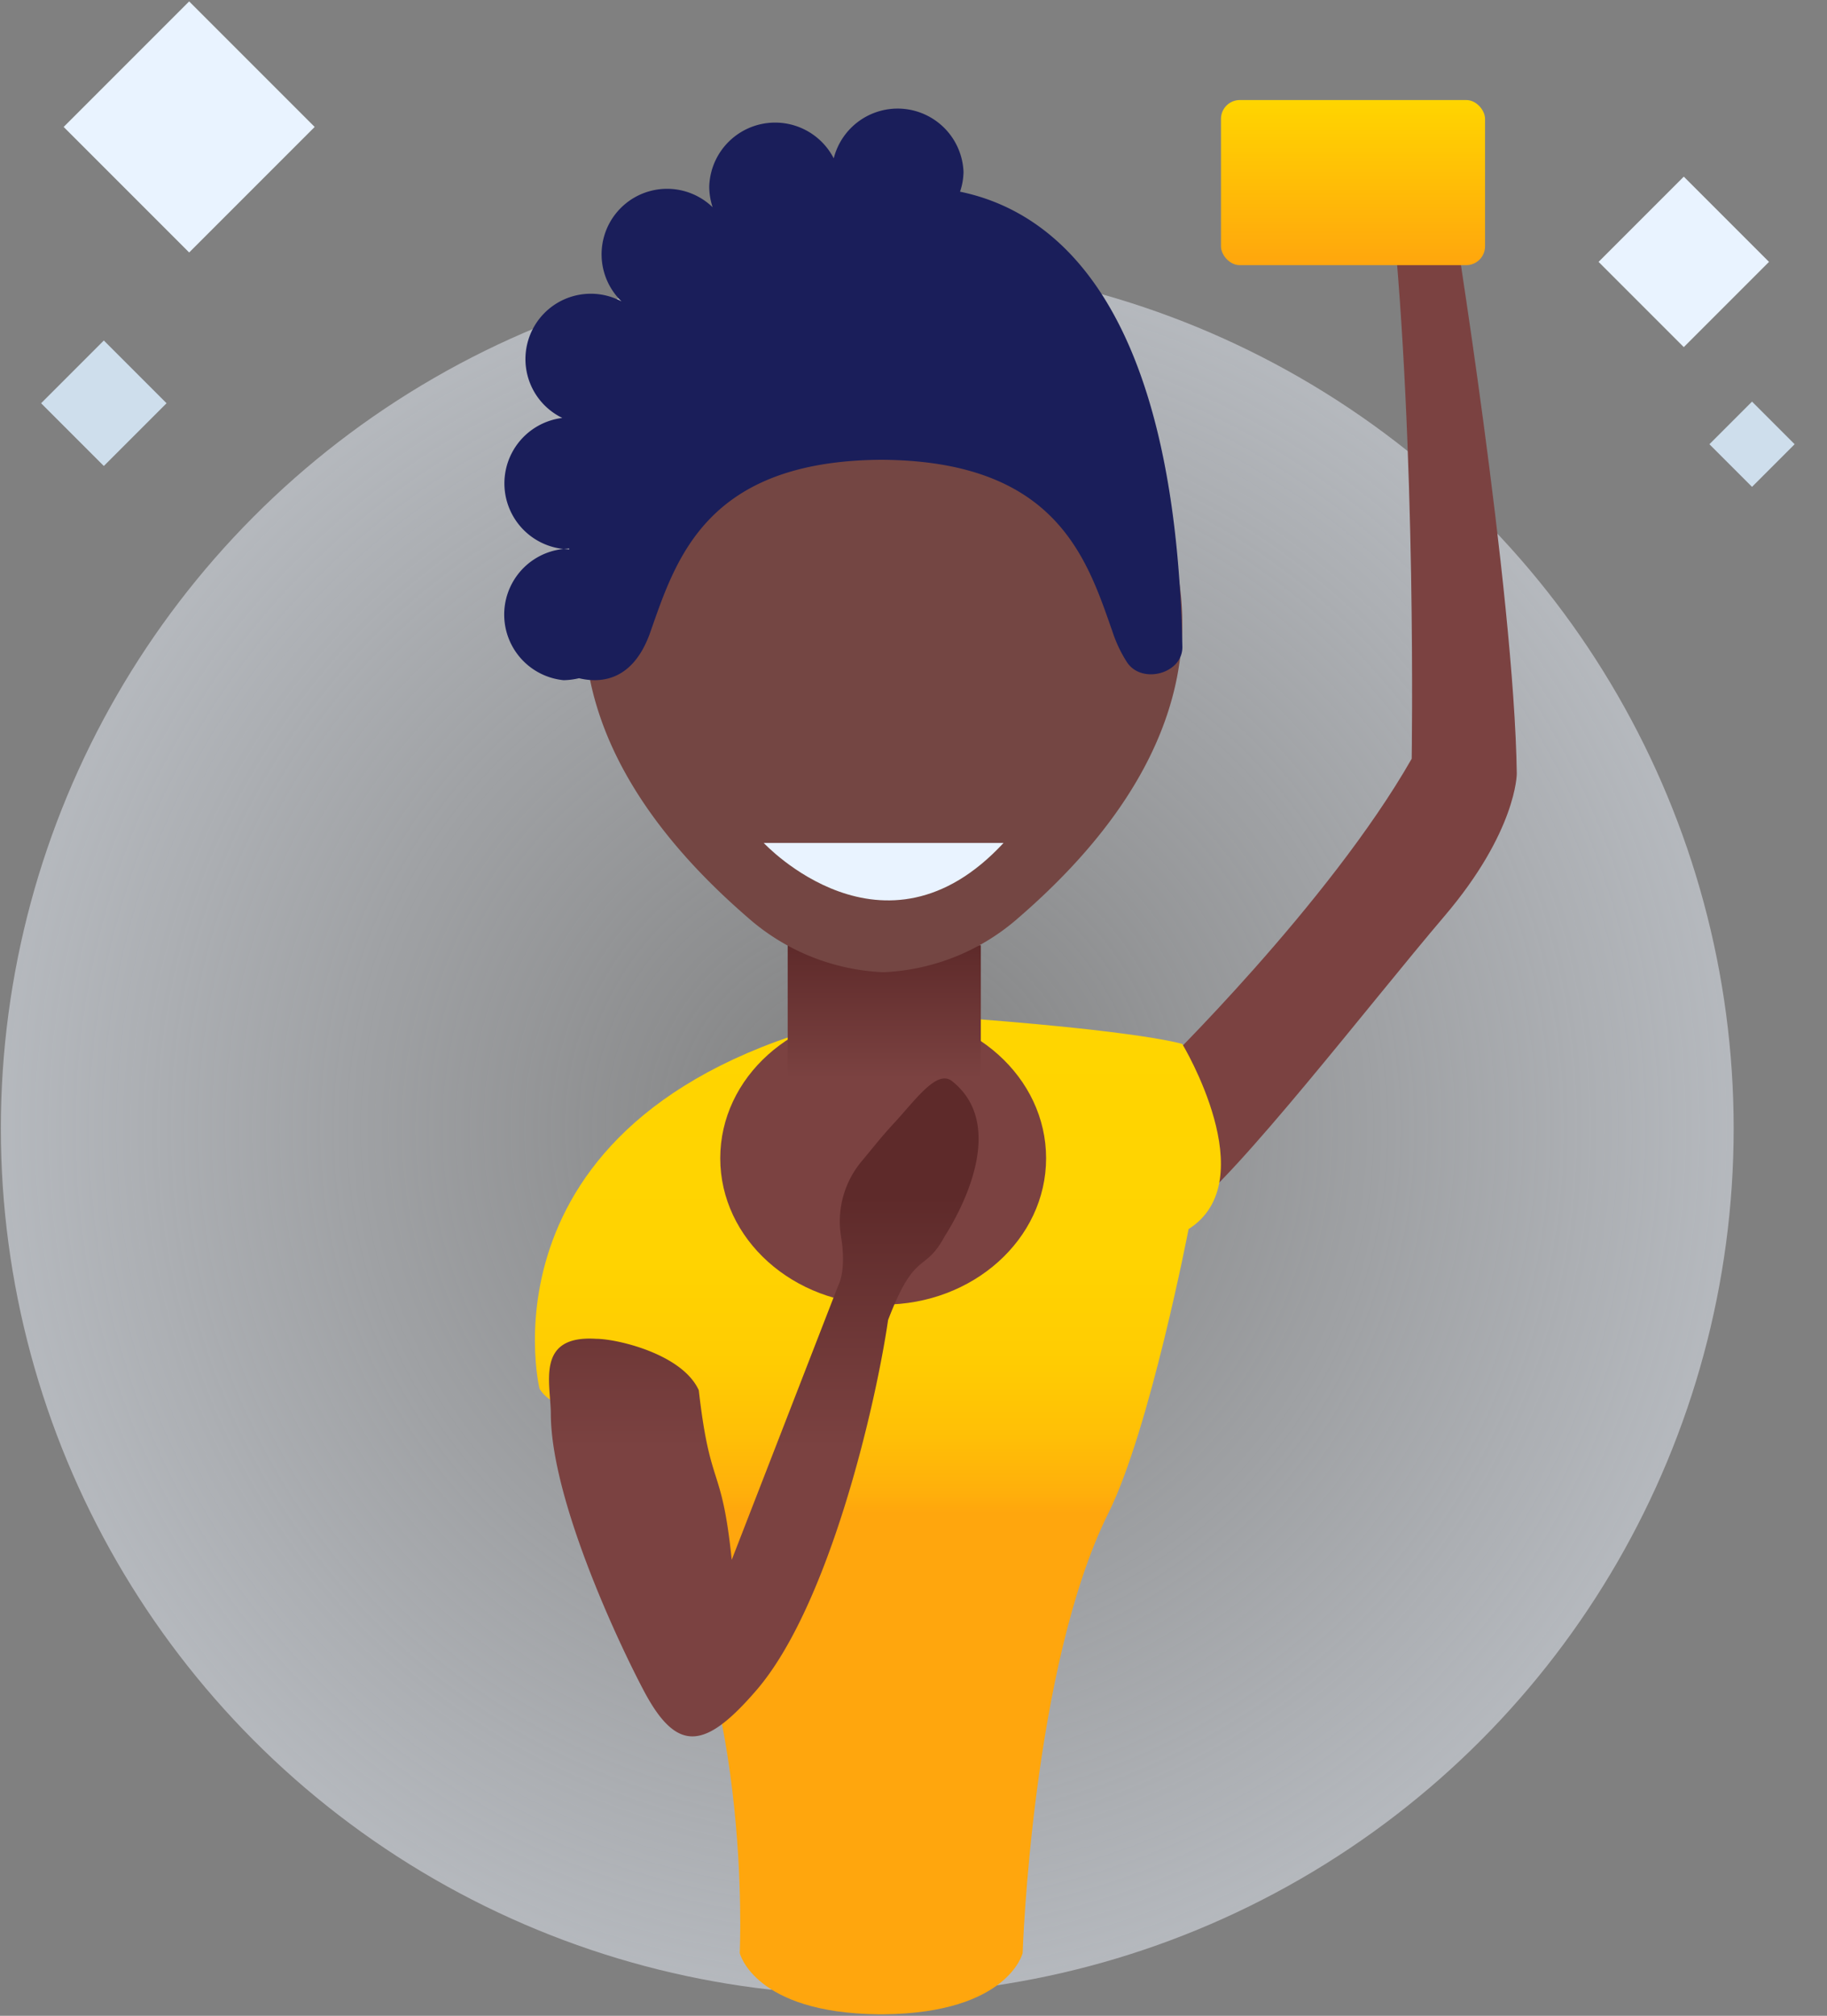 <svg height="214" viewBox="0 0 194 214" width="194" xmlns="http://www.w3.org/2000/svg" xmlns:xlink="http://www.w3.org/1999/xlink"><rect x="0" y="0" width="194" height="214" fill="#808080" stroke="none"/><radialGradient id="a" cx="92.09" cy="119.8" gradientUnits="userSpaceOnUse" r="92"><stop offset="0" stop-color="#eaf1fb" stop-opacity="0"/><stop offset="1" stop-color="#eaf1fb"/></radialGradient><linearGradient id="b" gradientUnits="userSpaceOnUse" x1="93.22" x2="93.22" y1="213.85" y2="107.42"><stop offset=".5" stop-color="#ffa60d"/><stop offset=".52" stop-color="#ffaf0b"/><stop offset=".58" stop-color="#ffc006"/><stop offset=".65" stop-color="#ffcc02"/><stop offset=".75" stop-color="#ffd301"/><stop offset="1" stop-color="#ffd500"/></linearGradient><linearGradient id="c" gradientUnits="userSpaceOnUse" x1="93.9" x2="93.9" y1="114.49" y2="100.35"><stop offset="0" stop-color="#7b4241"/><stop offset="1" stop-color="#5e2a2a"/></linearGradient><linearGradient id="d" gradientUnits="userSpaceOnUse" x1="81.1" x2="81.1" y1="184.36" y2="114.49"><stop offset=".44" stop-color="#7b4241"/><stop offset=".82" stop-color="#5e2a2a"/></linearGradient><linearGradient id="e" gradientUnits="userSpaceOnUse" x1="143.66" x2="143.66" y1="28.15" y2="10.62"><stop offset="0" stop-color="#ffa60d"/><stop offset="1" stop-color="#ffd500"/></linearGradient><circle cx="92.09" cy="119.8" fill="url(#a)" opacity=".5" r="92"/><path d="m123.11 113.5s18-17.54 26.79-32.95c0 0 .53-32.94-2.12-58.7h6.37s6.64 40.9 6.91 60.29c0 0 0 6.11-7.7 15.14s-22.1 27.72-27.36 31.38-2.89-15.16-2.89-15.16z" fill="#7b4241"/><path d="m125.54 110.83s-5-1.67-31.76-3.33v-.07h-.06-.15-.15-.07v.07c-43.49 9.06-36.07 39.89-36.07 39.89s1.21 2.69 6.49 2.29c0 0-1.24 4.4 4.17 11.47 12.06 15.73 10.61 46.19 10.61 46.19s1.53 6.36 14.74 6.5h.56c13.21-.14 14.74-6.5 14.74-6.5s1-30.44 9.1-46.7c4.41-8.85 8.52-30.16 8.52-30.16 8.1-5.14-.67-19.65-.67-19.65z" fill="url(#b)"/><ellipse cx="93.78" cy="122.96" fill="#7b4241" rx="17.3" ry="15.54"/><path d="m83.64 100.35h20.51v14.14h-20.51z" fill="url(#c)"/><path d="m116.12 43.54a31.18 31.18 0 0 0 -22.33-9.65 31.16 31.16 0 0 0 -22.33 9.65s-25.76 24.68 7.9 53.83a23.24 23.24 0 0 0 14.38 5.84h.11a23.19 23.19 0 0 0 14.37-5.84c33.66-29.15 7.9-53.83 7.9-53.83z" fill="#744643"/><path d="m81.1 89.49s12.74 13.72 25.46 0z" fill="#e9f3ff"/><path d="m101.94 20.35a6.73 6.73 0 0 0 .37-2.11 7 7 0 0 0 -13.78-1.43 7 7 0 0 0 -13.22 3 7.1 7.1 0 0 0 .36 2.19 6.95 6.95 0 1 0 -9.67 10 6.94 6.94 0 1 0 -6.29 12.37 7 7 0 0 0 .12 13.91 6 6 0 0 0 .61-.06.49.49 0 0 0 0 .12 5.8 5.8 0 0 0 -.6-.06 7 7 0 0 0 0 13.93 7.36 7.36 0 0 0 1.64-.21c2.09.51 5.69.48 7.57-4.88 2.75-7.82 5.95-18.2 24.55-18.31 18.6.11 21.81 10.49 24.55 18.31a14.1 14.1 0 0 0 1.53 3.2c1.59 2.37 5.93 1.18 5.87-1.67-.79-37.41-14.24-46.37-23.61-48.3z" fill="#1a1e5a"/><path d="m101.1 114.78c-1.53-1.22-3.61 1.62-5.87 4.13-1.84 2-2 2.29-3.75 4.39a9.94 9.94 0 0 0 -2.18 7.93c.61 3.71-.28 5.21-.28 5.21l-11.32 29.15c-1.08-10.37-2.27-7.24-3.5-18-1.75-3.86-8.71-5.46-10.9-5.46-6.44-.41-4.83 4.7-4.81 7.93 0 9.2 7.37 24.76 10 29.67 3.49 6.45 6.47 5.91 11.81-.27 7.72-8.94 12.67-30.2 14-39.32 2.9-7.59 3.83-4.87 6-8.87-.06.02 7.59-11.09.8-16.49z" fill="url(#d)"/><rect fill="url(#e)" height="17.53" rx="2" width="28.04" x="129.65" y="10.62"/><path d="m10.66 4.05h18.85v18.85h-18.85z" fill="#e9f3ff" transform="matrix(.707 -.707 .707 .707 -3.64 18.15)"/><path d="m172.42 21.39h12.8v12.8h-12.8z" fill="#e9f3ff" transform="matrix(.707 -.707 .707 .707 32.72 134.58)"/><g fill="#cedeec"><path d="m6.32 38.1h9.42v9.42h-9.42z" transform="matrix(.707 -.707 .707 .707 -27.04 20.34)"/><path d="m182.86 43.95h6.4v6.4h-6.4z" transform="matrix(.707 -.707 .707 .707 21.16 145.37)"/></g></svg>